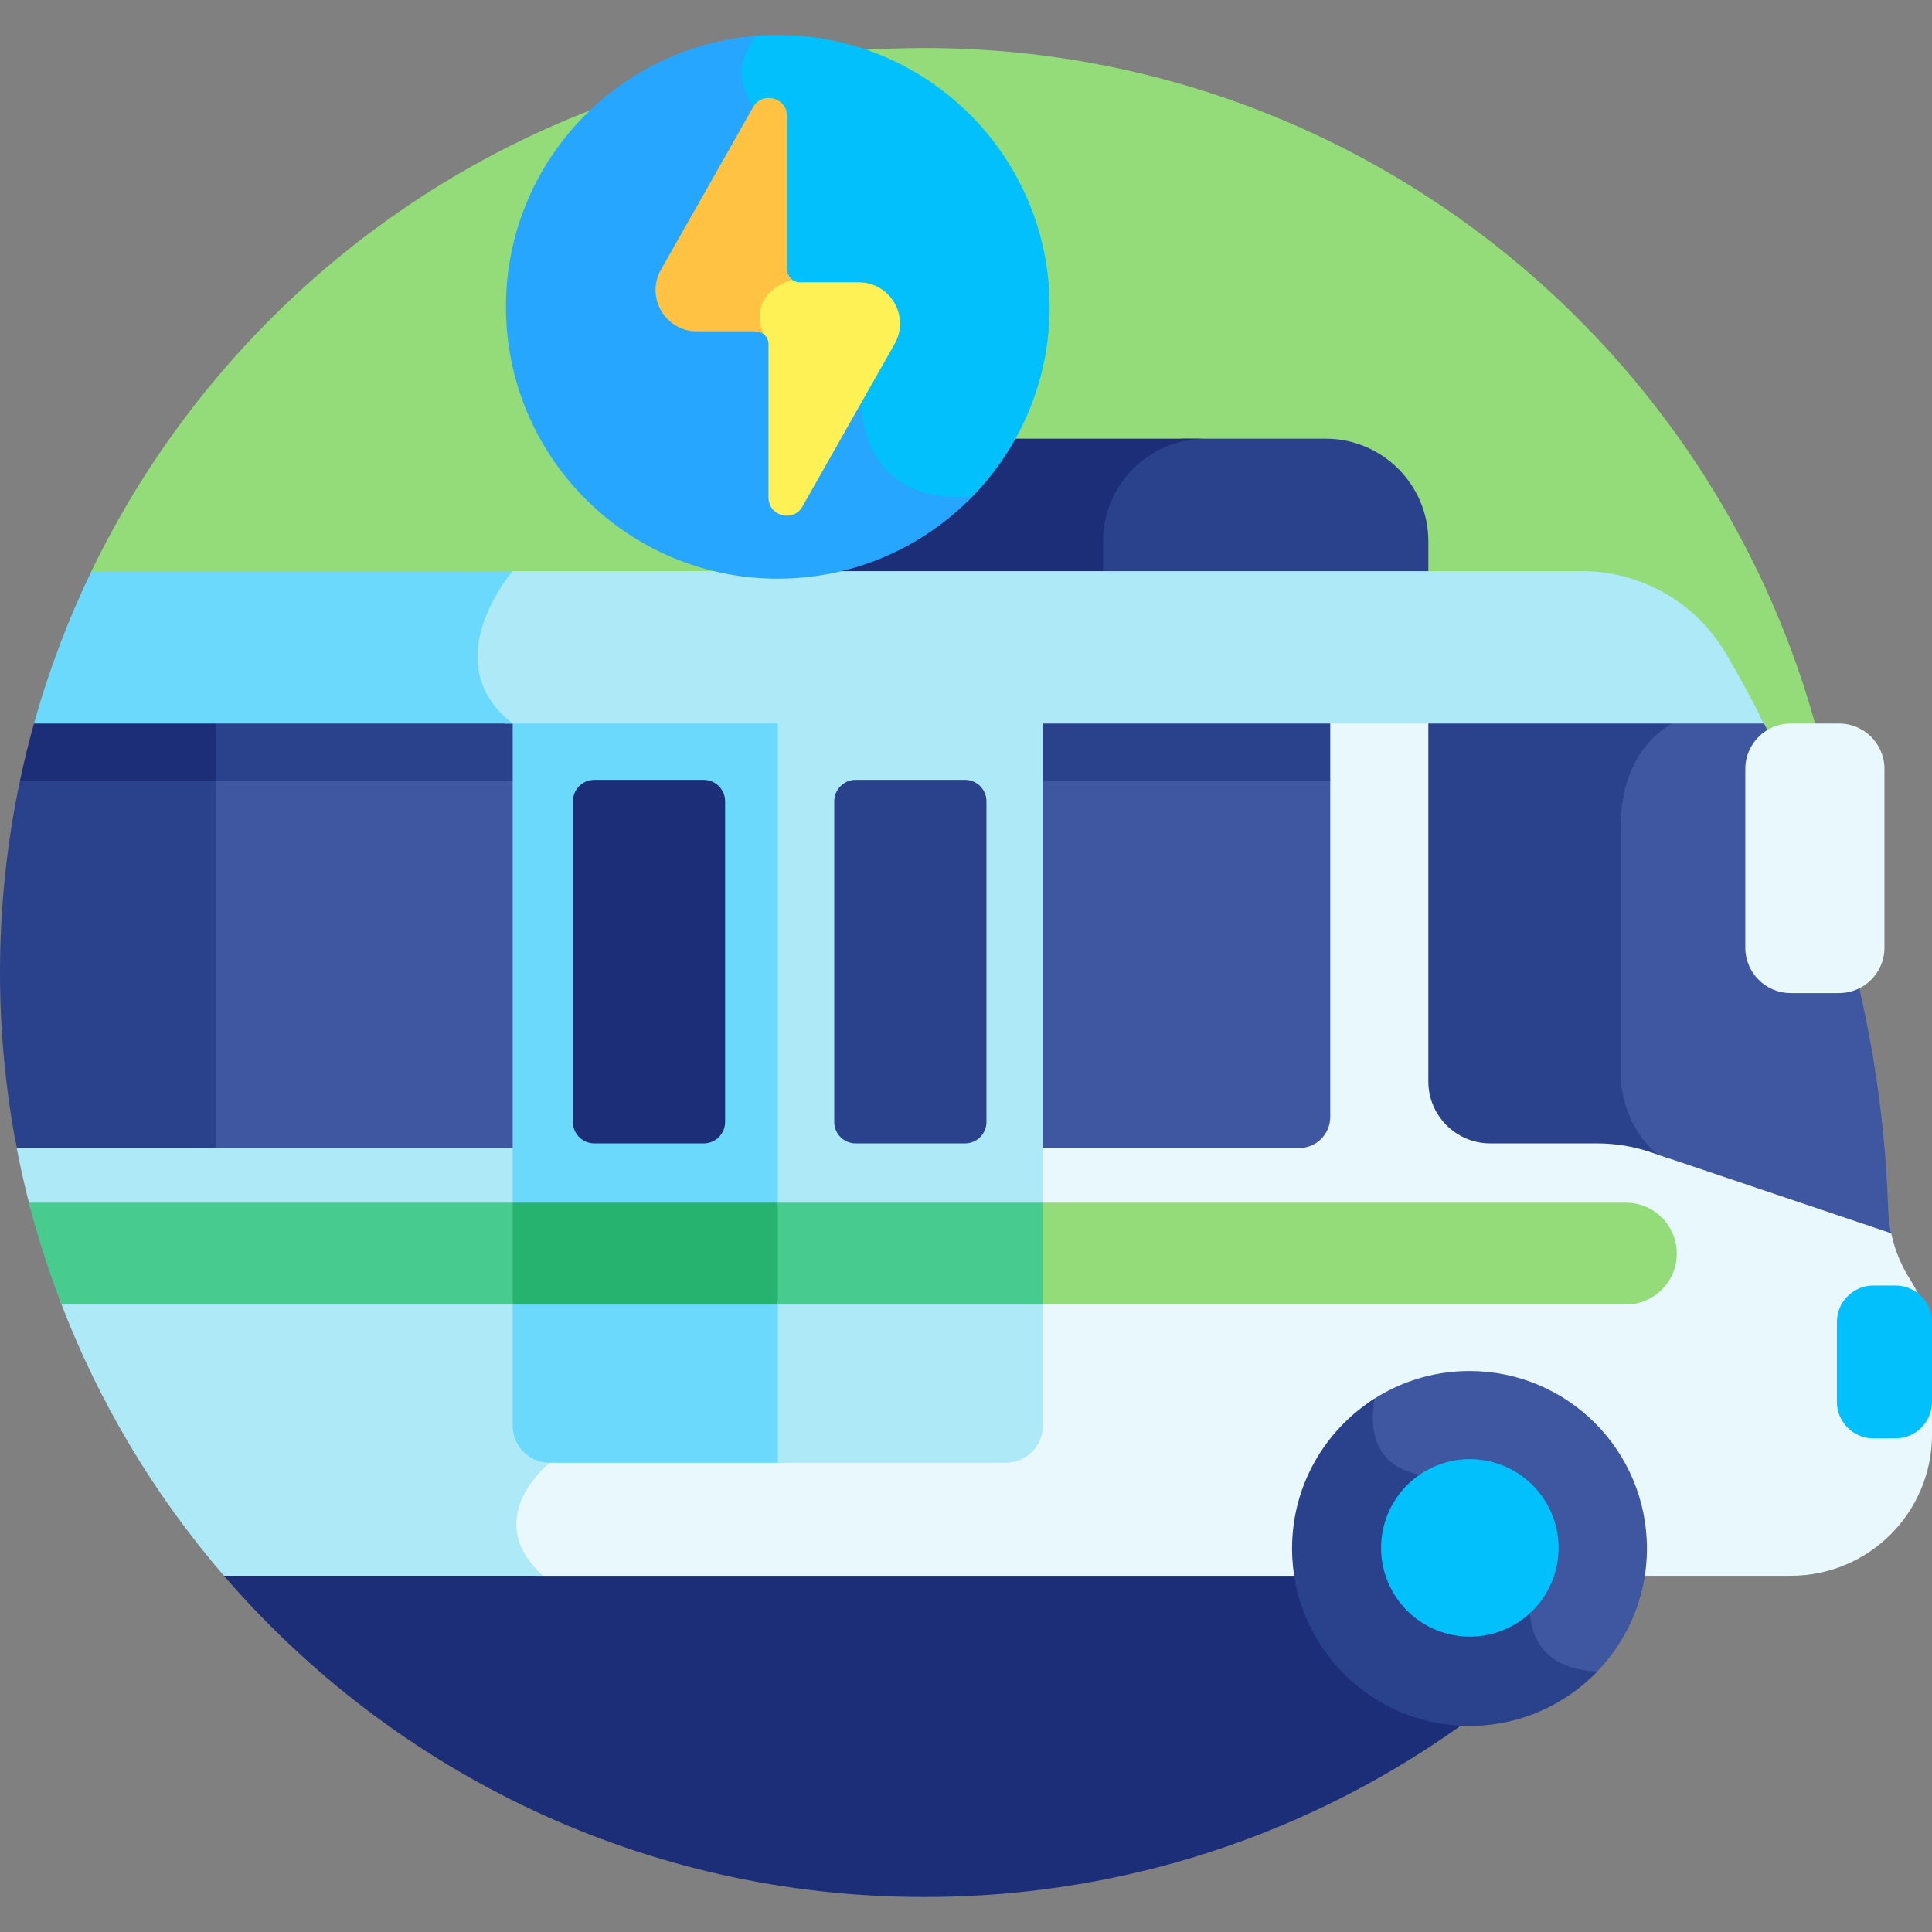 <svg id="Layer_1" enable-background="new 0 0 512 512" height="512" viewBox="0 0 512 512" width="512" xmlns="http://www.w3.org/2000/svg"><rect x="0" y="0" width="512" height="512" fill="#808080" stroke="none"/><g><path d="m450.819 390.673c24.786-38.293 39.185-83.936 39.185-132.945 0-135.311-109.691-245.002-245.002-245.002-97.194 0-181.167 56.597-220.766 138.63l31.561 239.317z" fill="#94dc79"/><path d="m55.797 390.673 3.55 26.922c44.929 52.129 111.435 85.135 185.654 85.135 86.301 0 162.172-44.627 205.817-112.057z" fill="#1d2e79"/><path d="m351.378 116.261h-38.154c-12.522 2.863-21.941 14.12-21.941 27.477v9.618h87.243v-9.947c-.001-14.931-12.217-27.148-27.148-27.148z" fill="#2a428b"/><path d="m319.471 116.261h-86.202c-14.931 0-27.147 12.216-27.147 27.147v9.947h86.202v-9.947c-.001-14.93 12.216-27.147 27.147-27.147z" fill="#1d2e79"/><path d="m506.177 339.043c-2.694-4.246-4.504-8.98-5.318-13.909l-62.989-21.233c-4.712-1.588-9.62-2.393-14.59-2.393h-28.322c-8.233 0-14.933-6.698-14.933-14.932v-96.832h-248.49c.713.678 1.482 1.346 2.327 2 3.043 2.357 5.41 8.152 7.233 16.329h203.182c3.721 0 6.747 3.026 6.747 6.747v81.173c0 3.721-3.026 6.747-6.747 6.747h-197.672c-.053 5.924-.143 11.78-.261 17.482h284.519c6.617 0 12 5.383 12 12s-5.383 12-12 12h-285.181c-.865 25.275-1.993 43.42-1.993 43.42s-18.711 14.718-1.767 29.953h332.663c20.664 0 37.416-16.752 37.416-37.416v-21.09c-.001-7.099-2.021-14.051-5.824-20.046z" fill="#e8f8fc"/><g fill="#ade9f7"><path d="m148.344 320.222c.118-5.702.208-11.558.261-17.482h-144.464c1.096 5.904 2.402 11.734 3.914 17.482z"/><path d="m145.689 387.642s1.128-18.145 1.993-43.42h-131.958c10.216 27.066 25.075 51.851 43.624 73.372h84.574c-16.944-15.234 1.767-29.952 1.767-29.952z"/></g><path d="m430.863 318.722h-284.488c-.188 9.544-.453 18.68-.744 27h285.233c7.456 0 13.5-6.044 13.5-13.5-.001-7.456-6.045-13.5-13.501-13.5z" fill="#94dc79"/><path d="m7.656 318.722c2.363 9.223 5.262 18.23 8.638 27h131.336c.291-8.32.556-17.456.744-27z" fill="#47cb8f"/><path d="m431.525 285.342s0-39.667 0-66.333c0-19.787 11.557-26.906 17.522-29.264h-70.522v96.832c0 9.075 7.357 16.432 16.432 16.432h28.322c4.798 0 9.564.782 14.111 2.314l4.851 1.635c-10.348-11.098-10.716-21.616-10.716-21.616z" fill="#2a428b"/><path d="m501.195 326.83c-.453-2.118-.739-4.276-.81-6.458-1.818-55.782-18.836-101.031-33.911-130.628h-19.426c-5.966 2.359-17.522 9.477-17.522 29.264v66.333s0 12.667 9.834 20.644z" fill="#3f57a0"/><path d="m365.506 386.363c3.325 4.354 9.136 6.562 17.27 6.562 7.216 0 12.734 2.168 16.402 6.445 6.979 8.137 5.238 21.456 5.121 22.285-.199.932-2.008 10.247 3.861 16.792 3.092 3.447 7.683 5.432 13.704 5.94 8.981-8.564 14.587-20.636 14.587-34.026 0-25.969-21.052-47.022-47.021-47.022-9.985 0-19.237 3.122-26.851 8.429-.581 4.662-.365 10.285 2.927 14.595z" fill="#3f57a0"/><path d="m389.43 457.384c13.301 0 25.303-5.532 33.857-14.409-22.044-1.036-17.511-21.049-17.511-21.049s4.75-30.5-23-30.5c-19.079 0-19.891-12.409-18.536-20.76-13.119 8.343-21.831 22.998-21.831 39.696-.001 25.97 21.051 47.022 47.021 47.022z" fill="#2a428b"/><ellipse cx="389.43" cy="410.362" fill="#02c0fc" rx="23.511" ry="23.511" transform="matrix(.232 -.973 .973 .232 -100.109 693.919)"/><path d="m4.429 304.241h54.461v-97.667h-53.525c-3.506 16.5-5.365 33.609-5.365 51.154 0 15.906 1.534 31.452 4.429 46.513z" fill="#2a428b"/><path d="m155.837 206.574v97.667h188.442c4.555 0 8.247-3.692 8.247-8.247v-89.42z" fill="#3f57a0"/><path d="m57.241 206.574h100.243v97.667h-100.243z" fill="#3f57a0"/><path d="m58.889 206.892v-15.465h-49.803c-1.428 5.09-2.689 10.248-3.791 15.465z" fill="#1d2e79"/><path d="m155.837 191.426h196.689v15.465h-196.689z" fill="#2a428b"/><path d="m57.241 191.426h100.243v15.465h-100.243z" fill="#2a428b"/><path d="m135.863 189.744h72.258v129.501h-72.258z" fill="#6ad9fb"/><path d="m135.863 345.199v32.617c0 5.427 4.399 9.826 9.826 9.826h62.433v-42.443z" fill="#6ad9fb"/><path d="m135.863 318.722h72.258v27h-72.258z" fill="#26b26f"/><path d="m206.121 189.744h70.259v129.501h-70.259z" fill="#ade9f7"/><path d="m206.121 345.199v42.443h60.433c5.427 0 9.826-4.399 9.826-9.826v-32.617z" fill="#ade9f7"/><path d="m206.121 318.722h70.259v27h-70.259z" fill="#47cb8f"/><path d="m133.863 191.744h333.622c-3.564-7.125-7.043-13.401-10.211-18.738-7.973-13.432-22.44-21.65-38.059-21.65h-285.352s-20.996 24.124 0 40.388z" fill="#ade9f7"/><path d="m24.236 151.356c-6.215 12.875-11.328 26.38-15.236 40.388h126.863c-20.996-16.264 0-40.388 0-40.388z" fill="#6ad9fb"/><path d="m186.499 303.009h-29.014c-3.113 0-5.659-2.547-5.659-5.659v-85.014c0-3.113 2.547-5.66 5.659-5.66h29.014c3.113 0 5.66 2.547 5.66 5.66v85.014c0 3.112-2.547 5.659-5.66 5.659z" fill="#1d2e79"/><path d="m255.758 303.009h-29.014c-3.113 0-5.66-2.547-5.66-5.659v-85.014c0-3.113 2.547-5.66 5.66-5.66h29.014c3.113 0 5.66 2.547 5.66 5.66v85.014c-.001 3.112-2.548 5.659-5.66 5.659z" fill="#2a428b"/><path d="m502.347 340.675h-5.896c-5.309 0-9.653 4.344-9.653 9.653v21.203c0 5.309 4.344 9.653 9.653 9.653h5.896c5.309 0 9.653-4.344 9.653-9.653v-21.203c0-5.309-4.344-9.653-9.653-9.653z" fill="#02c0fc"/><path d="m487.399 263.175h-12.873c-6.6 0-12-5.4-12-12v-47.431c0-6.6 5.4-12 12-12h12.873c6.6 0 12 5.4 12 12v47.431c0 6.6-5.4 12-12 12z" fill="#e8f8fc"/><g><path d="m195.126 17.167c-.775 5.454 1.586 11.057 7.018 16.66v48.117l24.4 25.685c.14 2.827 1.258 13.968 10.19 20.663 4.995 3.744 11.48 5.367 19.353 4.893 13.602-13.105 22.077-31.493 22.077-51.873 0-39.788-32.255-72.043-72.043-72.043-2.628 0-5.22.15-7.775.424-1.52 2.03-2.802 4.531-3.22 7.474z" fill="#02c0fc"/><path d="m206.121 153.356c20.286 0 38.601-8.397 51.694-21.89-29.66 2.944-29.708-24.49-29.708-24.49l-24.381-25.664v-48.132c-10.684-10.684-7.348-18.91-3.181-23.674-37.18 2.849-66.467 33.897-66.467 71.807 0 39.788 32.255 72.043 72.043 72.043z" fill="#27a6ff"/><path d="m227.569 74.818h-15.627c-1.379 0-2.562-.833-3.079-2.021l-.037.087c-1.732.566-5.806 2.254-7.863 6.067-1.353 2.508-1.578 5.413-.674 8.65l-.411.207h.422c1.856 0 3.36 1.504 3.36 3.36v40.678c0 4.944 6.561 6.675 9 2.374l24.421-43.073c4.134-7.29-1.132-16.329-9.512-16.329z" fill="#fef156"/><path d="m209.993 74.186c-.852-.61-1.412-1.601-1.412-2.728v-40.679c0-4.944-6.561-6.675-9-2.374l-24.421 43.074c-4.133 7.29 1.133 16.329 9.513 16.329h15.627c.709 0 1.365.222 1.907.597l.002-.001c-4.153-11.395 7.782-14.214 7.782-14.214z" fill="#ffc242"/></g></g></svg>